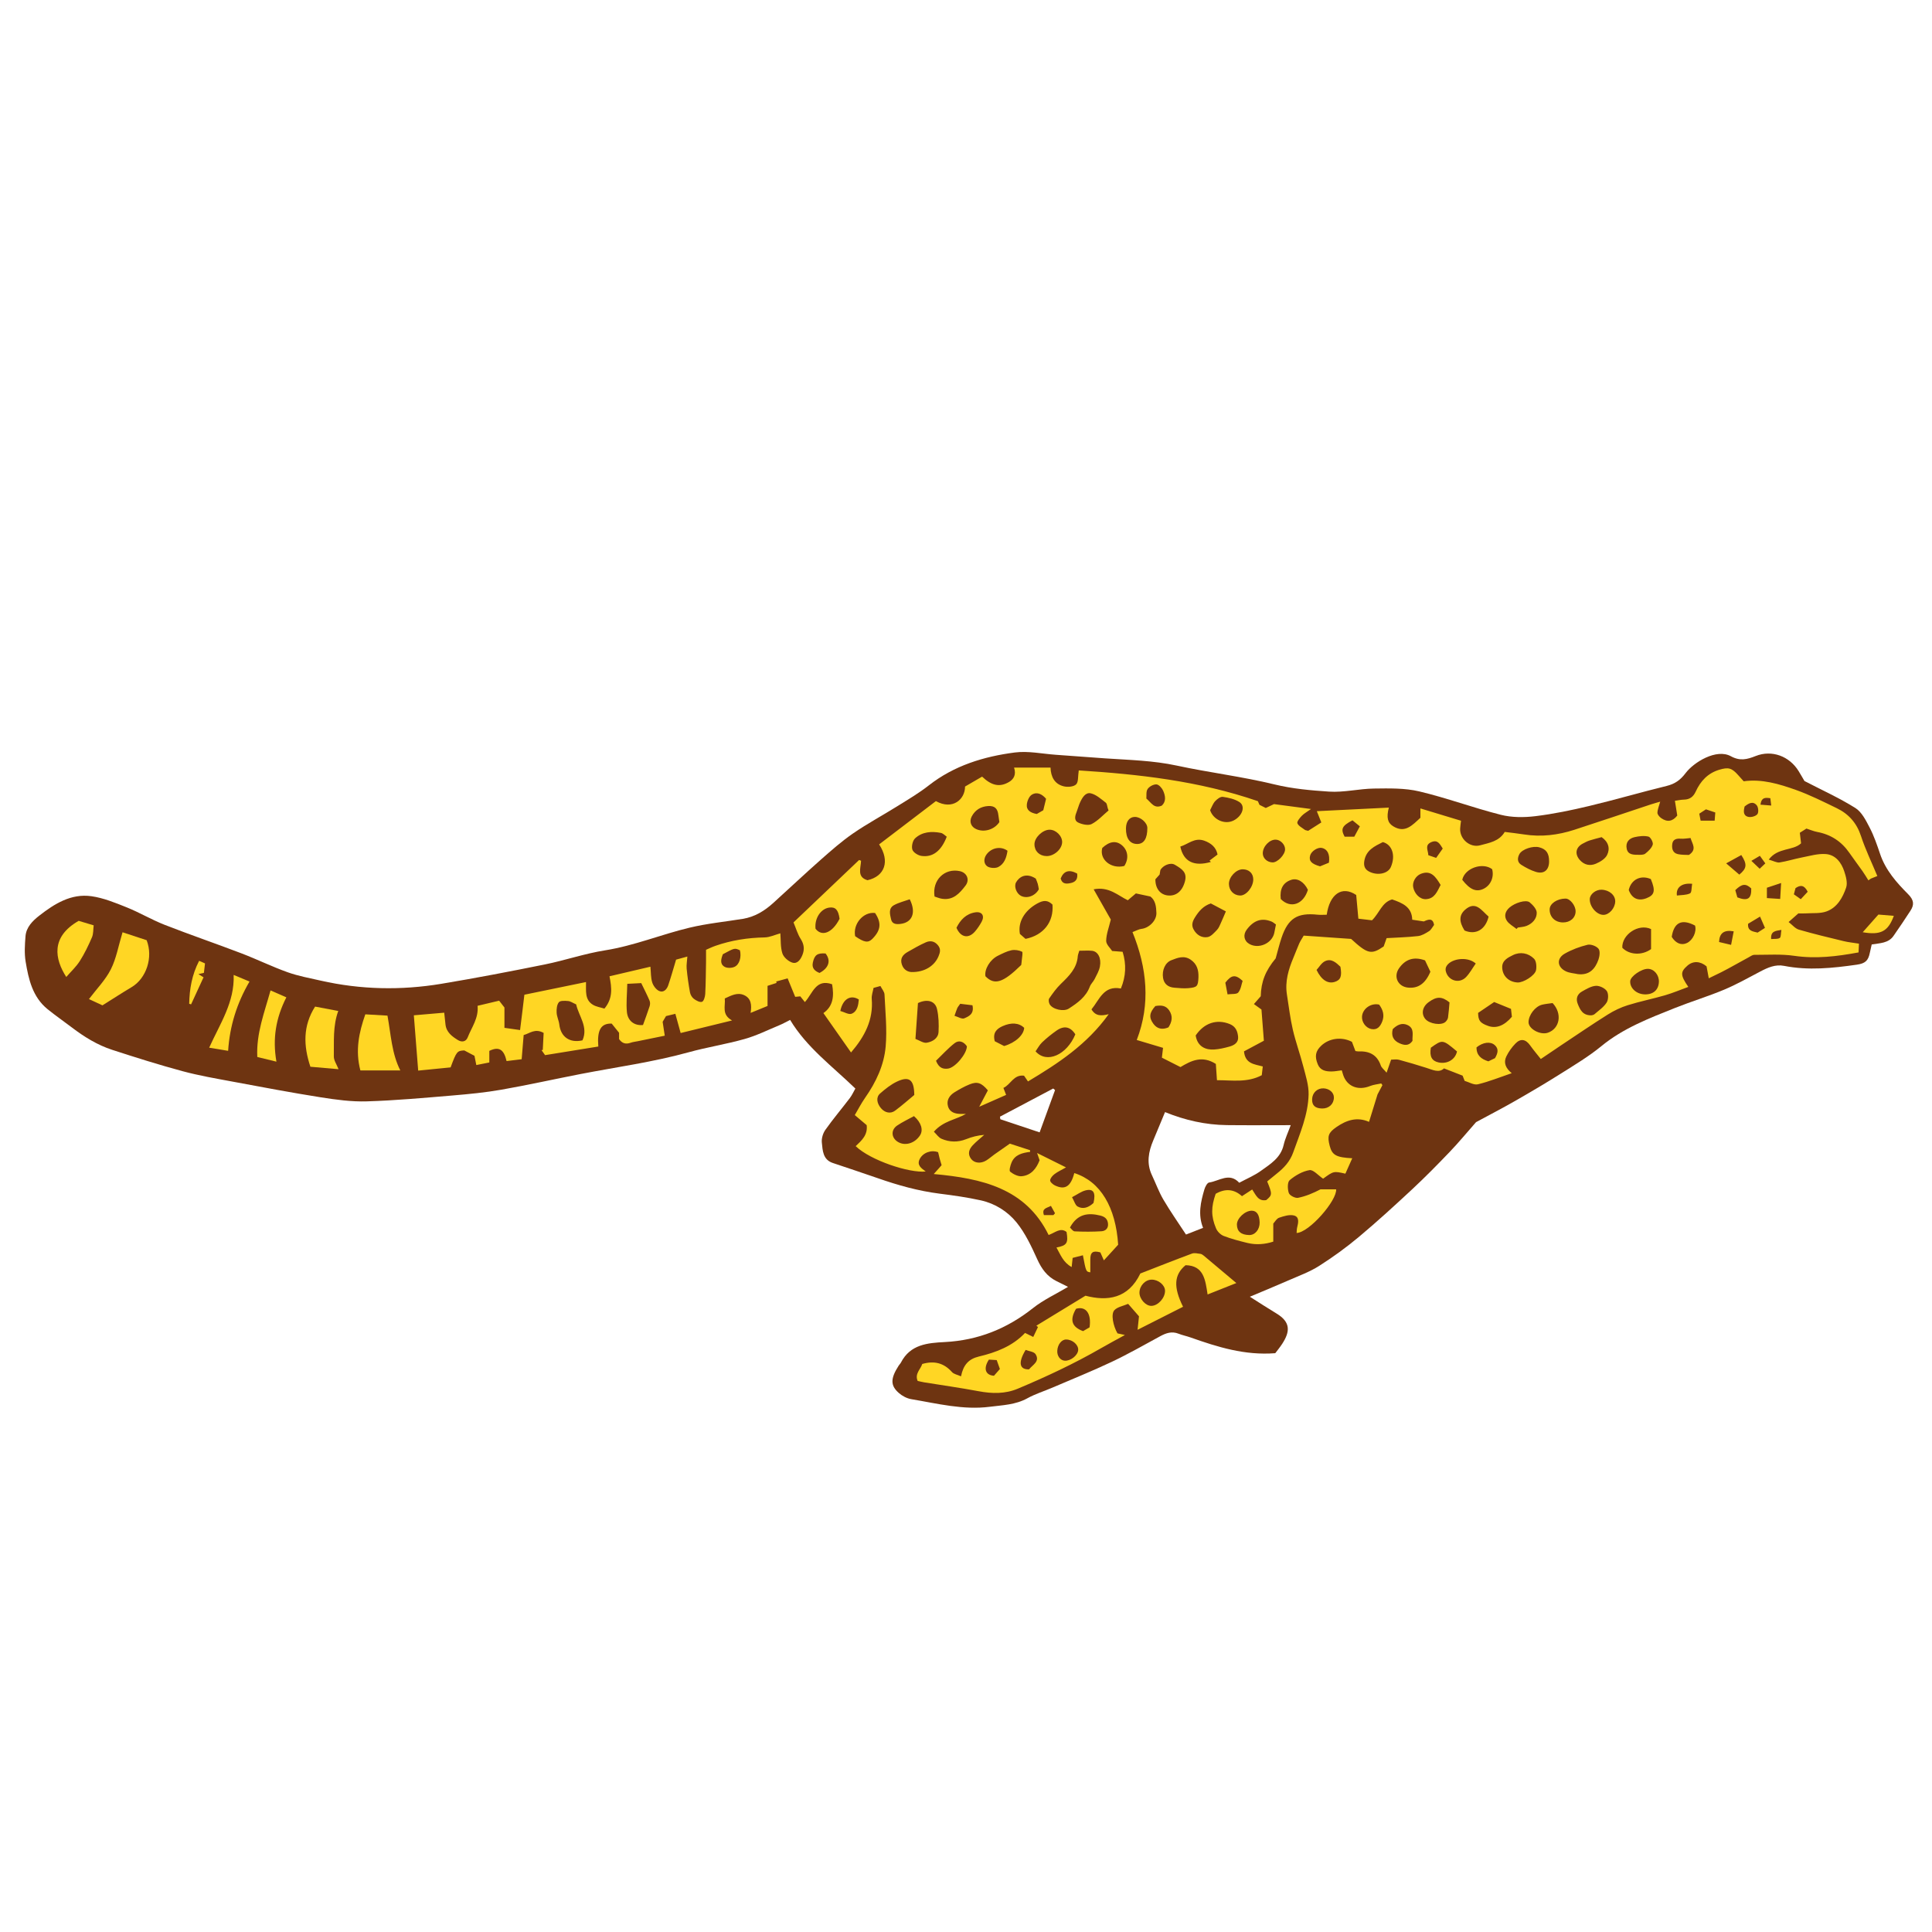 <svg version="1.1" id="svg" xmlns="http://www.w3.org/2000/svg" xmlns:xlink="http://www.w3.org/1999/xlink" x="0px" y="0px"
	 width="200px" height="200px" viewBox="0 0 200 200" enable-background="new 0 0 200 200" xml:space="preserve">
<path class="stroke" fill="#6e3411"  fill-rule="evenodd" clip-rule="evenodd" d="M186.798,80.851c1.801,0.935,3.606,1.751,5.271,2.794
	c0.659,0.414,1.09,1.284,1.475,2.024c0.45,0.865,0.771,1.804,1.083,2.732c0.565,1.68,1.706,2.965,2.909,4.172
	c0.594,0.597,0.641,1.081,0.233,1.705c-0.573,0.879-1.155,1.753-1.758,2.613c-0.53,0.754-1.389,0.737-2.253,0.88
	c-0.059,0.26-0.131,0.551-0.189,0.843c-0.167,0.849-0.489,1.125-1.357,1.25c-2.502,0.359-5.004,0.619-7.521,0.123
	c-0.907-0.179-1.69,0.176-2.469,0.585c-1.236,0.649-2.459,1.341-3.744,1.879c-1.673,0.7-3.416,1.228-5.101,1.9
	c-2.661,1.063-5.336,2.082-7.605,3.945c-1.297,1.065-2.759,1.938-4.184,2.838c-1.553,0.98-3.136,1.913-4.729,2.825
	c-1.362,0.78-2.758,1.501-4.06,2.206c-0.93,1.056-1.789,2.098-2.72,3.072c-1.257,1.314-2.535,2.612-3.865,3.852
	c-1.809,1.686-3.634,3.356-5.528,4.943c-1.307,1.094-2.698,2.103-4.136,3.018c-0.968,0.615-2.075,1.016-3.135,1.481
	c-1.275,0.56-2.566,1.088-4.031,1.706c1.037,0.654,1.887,1.212,2.759,1.736c1.505,0.905,1.393,1.9,0.592,3.137
	c-0.247,0.381-0.541,0.731-0.72,0.972c-3.164,0.248-5.976-0.642-8.77-1.629c-0.412-0.145-0.846-0.232-1.252-0.392
	c-0.682-0.267-1.271-0.071-1.873,0.256c-1.671,0.907-3.327,1.854-5.044,2.666c-2.014,0.953-4.084,1.785-6.132,2.664
	c-0.865,0.371-1.776,0.653-2.595,1.105c-1.224,0.676-2.571,0.709-3.883,0.877c-2.758,0.354-5.438-0.335-8.129-0.787
	c-0.45-0.076-0.925-0.325-1.273-0.626c-0.908-0.787-0.888-1.511-0.033-2.845c0.071-0.11,0.173-0.203,0.232-0.318
	c0.972-1.881,2.738-2.031,4.552-2.125c3.413-0.177,6.419-1.371,9.107-3.503c1.099-0.872,2.411-1.474,3.642-2.208
	c-0.423-0.21-0.813-0.406-1.204-0.6c-0.971-0.483-1.535-1.27-1.983-2.258c-0.604-1.331-1.241-2.703-2.152-3.823
	c-0.915-1.124-2.214-1.949-3.682-2.273c-1.406-0.312-2.84-0.514-4.271-0.694c-2.206-0.279-4.324-0.873-6.414-1.606
	c-1.545-0.543-3.104-1.047-4.656-1.574c-1.023-0.348-1.039-1.29-1.125-2.111c-0.046-0.427,0.116-0.964,0.369-1.321
	c0.796-1.124,1.689-2.178,2.522-3.275c0.24-0.317,0.405-0.692,0.579-0.995c-2.392-2.32-5.021-4.234-6.753-7.105
	c-0.386,0.192-0.741,0.396-1.116,0.551c-1.191,0.493-2.359,1.076-3.592,1.424c-1.911,0.541-3.886,0.846-5.8,1.375
	c-3.678,1.018-7.452,1.528-11.186,2.252c-2.73,0.53-5.445,1.14-8.184,1.62c-1.681,0.296-3.389,0.46-5.092,0.603
	c-2.948,0.247-5.898,0.517-8.854,0.607c-1.582,0.049-3.189-0.171-4.762-0.419c-3.045-0.482-6.077-1.055-9.108-1.621
	c-1.742-0.325-3.496-0.625-5.203-1.085c-2.448-0.66-4.868-1.424-7.28-2.208c-1.531-0.498-2.896-1.34-4.176-2.316
	c-0.833-0.636-1.699-1.23-2.513-1.891c-1.556-1.262-1.97-3.092-2.274-4.926c-0.142-0.854-0.082-1.755-0.013-2.627
	c0.074-0.942,0.739-1.597,1.422-2.13c1.578-1.232,3.299-2.312,5.398-2.015c1.248,0.176,2.466,0.676,3.65,1.151
	c1.336,0.537,2.589,1.285,3.93,1.81c2.627,1.028,5.3,1.939,7.936,2.947c1.613,0.616,3.171,1.381,4.795,1.962
	c1.106,0.396,2.281,0.609,3.433,0.87c4.136,0.937,8.309,1.021,12.479,0.328c3.586-0.596,7.157-1.283,10.72-2.004
	c2.094-0.424,4.136-1.129,6.24-1.462c3.011-0.478,5.813-1.646,8.749-2.347c1.803-0.43,3.666-0.614,5.501-0.911
	c1.233-0.199,2.25-0.824,3.157-1.646c1.637-1.484,3.246-3.001,4.902-4.464c1.082-0.955,2.173-1.919,3.358-2.735
	c1.479-1.017,3.068-1.871,4.593-2.823c1.098-0.685,2.222-1.345,3.237-2.141c2.629-2.059,5.695-2.997,8.913-3.413
	c1.386-0.18,2.838,0.139,4.26,0.238c1.706,0.12,3.411,0.255,5.117,0.372c2.469,0.167,4.938,0.219,7.383,0.746
	c3.357,0.724,6.786,1.137,10.119,1.949c1.881,0.458,3.77,0.619,5.656,0.745c1.536,0.102,3.099-0.298,4.651-0.317
	c1.563-0.019,3.18-0.061,4.681,0.295c2.846,0.673,5.605,1.705,8.443,2.422c1.135,0.287,2.401,0.285,3.574,0.143
	c1.877-0.228,3.742-0.617,5.583-1.057c2.682-0.641,5.33-1.416,8.008-2.073c0.855-0.209,1.42-0.607,1.964-1.329
	c0.854-1.132,3.19-2.566,4.685-1.747c0.95,0.521,1.68,0.332,2.568-0.021c1.678-0.667,3.494,0.014,4.447,1.561
	C186.406,80.169,186.605,80.524,186.798,80.851z M120.605,115.123c-0.439,1.056-0.82,1.987-1.213,2.914
	c-0.504,1.189-0.729,2.382-0.144,3.617c0.4,0.845,0.718,1.735,1.19,2.537c0.716,1.219,1.533,2.379,2.336,3.608
	c0.626-0.246,1.181-0.462,1.768-0.692c-0.552-1.378-0.245-2.683,0.134-3.974c0.08-0.274,0.292-0.69,0.489-0.719
	c1.042-0.15,2.101-1.08,3.121,0.024c0.776-0.418,1.557-0.742,2.226-1.222c0.979-0.703,2.058-1.34,2.368-2.68
	c0.156-0.679,0.466-1.322,0.735-2.06c-2.297,0-4.453,0.02-6.608-0.005C124.798,116.446,122.672,115.967,120.605,115.123z
	 M109.218,112.846c-0.063-0.054-0.126-0.108-0.189-0.163c-1.837,0.971-3.675,1.942-5.512,2.914c0.011,0.088,0.022,0.177,0.035,0.266
	c1.333,0.445,2.665,0.89,4.069,1.359C108.179,115.693,108.699,114.27,109.218,112.846z"/>
<path fill-rule="evenodd" clip-rule="evenodd" fill="#ffd624" class="fill" d="M49.438,104.12c0.779-0.185,1.5-0.355,2.232-0.529
	c0.18,0.23,0.352,0.451,0.55,0.705c0,0.625,0,1.282,0,2.105c0.487,0.069,0.972,0.138,1.617,0.23c0.087-0.699,0.159-1.27,0.229-1.84
	c0.068-0.566,0.136-1.132,0.218-1.818c2.082-0.428,4.191-0.862,6.38-1.312c0.018,0.895-0.158,1.833,0.723,2.357
	c0.35,0.209,0.79,0.267,1.183,0.392c0.878-1.055,0.769-2.125,0.524-3.345c1.382-0.324,2.771-0.649,4.236-0.992
	c0.06,0.609,0.035,1.146,0.187,1.627c0.109,0.344,0.398,0.738,0.712,0.884c0.455,0.211,0.801-0.158,0.945-0.582
	c0.284-0.831,0.518-1.679,0.814-2.66c0.221-0.06,0.648-0.178,1.167-0.32c-0.032,0.485-0.108,0.875-0.072,1.254
	c0.079,0.822,0.194,1.643,0.344,2.456c0.045,0.242,0.204,0.517,0.397,0.663c0.24,0.182,0.617,0.388,0.846,0.313
	c0.185-0.061,0.319-0.518,0.335-0.807c0.059-1.093,0.062-2.188,0.083-3.282c0.006-0.385,0.001-0.77,0.001-1.297
	c0.224-0.095,0.592-0.278,0.978-0.413c1.645-0.573,3.337-0.835,5.081-0.868c0.544-0.009,1.083-0.274,1.633-0.424
	c0.057,0.702,0.003,1.429,0.21,2.074c0.126,0.395,0.599,0.812,1.007,0.952c0.528,0.18,0.863-0.285,1.061-0.768
	c0.241-0.59,0.188-1.114-0.172-1.677c-0.32-0.5-0.486-1.1-0.743-1.711c2.274-2.165,4.532-4.313,6.79-6.461
	c0.067,0.026,0.134,0.051,0.202,0.077c-0.027,0.767-0.454,1.688,0.665,2.016c1.796-0.4,2.349-1.974,1.206-3.708
	c1.978-1.509,3.961-3.02,5.877-4.481c1.743,0.97,3.023-0.193,3.017-1.507c0.583-0.339,1.184-0.689,1.766-1.027
	c0.981,0.938,1.825,1.121,2.786,0.555c0.495-0.291,0.763-0.768,0.522-1.491c1.29,0,2.522,0,3.776,0
	c0.033,0.95,0.411,1.721,1.399,1.947c0.397,0.091,1,0.038,1.252-0.21c0.25-0.247,0.175-0.821,0.272-1.444
	c6.128,0.392,12.402,1.069,18.542,3.183c0.02,0.048,0.089,0.204,0.164,0.378c0.207,0.104,0.42,0.211,0.654,0.329
	c0.279-0.133,0.554-0.263,0.851-0.403c1.211,0.16,2.444,0.324,3.832,0.508c-0.415,0.299-0.727,0.465-0.958,0.707
	c-0.209,0.22-0.521,0.596-0.451,0.771c0.113,0.285,0.495,0.466,0.772,0.679c0.064,0.049,0.166,0.05,0.344,0.1
	c0.403-0.257,0.854-0.544,1.36-0.867c-0.178-0.442-0.319-0.797-0.466-1.165c2.481-0.123,4.957-0.245,7.454-0.37
	c-0.258,1.028-0.131,1.57,0.442,1.927c1.235,0.767,1.992-0.108,2.827-0.875c0-0.251,0-0.55,0-0.967
	c1.424,0.432,2.791,0.846,4.204,1.274c-0.031,0.267-0.07,0.521-0.088,0.777c-0.077,1.1,1.01,2.055,2.069,1.766
	c0.938-0.256,1.959-0.398,2.545-1.385c0.662,0.085,1.335,0.156,2.003,0.261c1.773,0.279,3.503,0.068,5.193-0.479
	c2.643-0.857,5.275-1.75,7.914-2.625c0.322-0.106,0.65-0.192,0.984-0.29c-0.12,0.443-0.276,0.794-0.287,1.149
	c-0.005,0.184,0.208,0.428,0.388,0.555c0.627,0.445,1.192,0.345,1.664-0.266c-0.038-0.237-0.078-0.493-0.118-0.748
	c-0.037-0.232-0.075-0.465-0.126-0.78c0.318-0.043,0.632-0.114,0.948-0.121c0.597-0.015,0.961-0.298,1.208-0.835
	c0.495-1.078,1.241-1.896,2.427-2.254c0.937-0.283,1.297-0.204,1.967,0.554c0.173,0.197,0.35,0.39,0.572,0.637
	c1.866-0.263,3.66,0.273,5.405,0.895c1.448,0.517,2.835,1.215,4.224,1.887c1.231,0.595,2.068,1.529,2.511,2.881
	c0.456,1.389,1.101,2.716,1.694,4.145c-0.212,0.085-0.441,0.175-0.669,0.267c-0.086,0.061-0.171,0.122-0.256,0.182
	c-0.2-0.316-0.388-0.639-0.603-0.944c-0.45-0.641-0.925-1.266-1.371-1.91c-0.816-1.176-1.917-1.896-3.329-2.158
	c-0.362-0.068-0.709-0.221-1.111-0.35c-0.195,0.125-0.412,0.262-0.685,0.436c0.04,0.34,0.078,0.671,0.128,1.091
	c-0.825,0.792-2.404,0.41-3.345,1.687c0.521,0.147,0.839,0.339,1.119,0.295c0.774-0.121,1.53-0.366,2.302-0.515
	c0.83-0.16,1.682-0.42,2.5-0.353c0.994,0.081,1.598,0.878,1.897,1.792c0.175,0.532,0.358,1.193,0.193,1.68
	c-0.353,1.038-0.927,2.062-2.025,2.463c-0.652,0.239-1.423,0.155-2.141,0.205c-0.26,0.018-0.522,0.003-0.782,0.003
	c-0.298,0.264-0.574,0.508-1.008,0.892c0.388,0.297,0.686,0.678,1.063,0.788c1.532,0.444,3.085,0.815,4.637,1.19
	c0.487,0.118,0.992,0.166,1.583,0.261c-0.014,0.305-0.027,0.59-0.041,0.906c-2.256,0.42-4.42,0.679-6.657,0.353
	c-1.355-0.198-2.756-0.098-4.137-0.101c-0.196-0.001-0.398,0.157-0.588,0.259c-0.702,0.382-1.399,0.772-2.101,1.156
	c-0.247,0.136-0.497,0.268-0.751,0.394c-0.403,0.201-0.812,0.394-1.272,0.618c-0.092-0.496-0.163-0.878-0.229-1.235
	c-0.661-0.559-1.405-0.579-1.979-0.075c-0.743,0.651-0.743,0.988,0.091,2.202c-0.826,0.3-1.603,0.631-2.407,0.865
	c-1.279,0.371-2.591,0.632-3.862,1.029c-0.715,0.223-1.417,0.557-2.053,0.957c-1.628,1.023-3.217,2.109-4.819,3.174
	c-0.692,0.46-1.377,0.93-2.13,1.438c-0.388-0.492-0.767-0.936-1.104-1.41c-0.455-0.64-0.984-0.749-1.524-0.188
	c-0.374,0.388-0.706,0.848-0.941,1.333c-0.311,0.643-0.071,1.224,0.56,1.732c-1.23,0.418-2.344,0.874-3.501,1.151
	c-0.417,0.1-0.937-0.23-1.375-0.354c-0.097-0.249-0.167-0.429-0.211-0.541c-0.64-0.25-1.22-0.477-1.926-0.752
	c-0.511,0.5-1.165,0.154-1.832-0.057c-0.94-0.297-1.884-0.582-2.836-0.836c-0.255-0.069-0.544-0.011-0.806-0.011
	c-0.158,0.454-0.285,0.822-0.468,1.349c-0.261-0.316-0.519-0.505-0.605-0.755c-0.388-1.113-1.2-1.496-2.302-1.446
	c-0.085,0.004-0.172-0.02-0.321-0.039c-0.115-0.306-0.237-0.627-0.36-0.954c-1.055-0.552-2.365-0.383-3.194,0.415
	c-0.578,0.556-0.681,1.093-0.339,1.92c0.261,0.632,0.827,0.735,1.415,0.733c0.344,0,0.689-0.074,1.066-0.118
	c0.08,0.243,0.136,0.498,0.243,0.729c0.477,1.02,1.551,1.354,2.688,0.896c0.362-0.146,0.769-0.18,1.155-0.266
	c0.041,0.059,0.082,0.118,0.122,0.177c-0.164,0.309-0.327,0.617-0.506,0.955c-0.288,0.929-0.588,1.902-0.88,2.843
	c-1.25-0.549-2.34-0.172-3.362,0.53c-0.864,0.594-0.972,0.948-0.71,1.954c0.25,0.96,0.674,1.199,2.334,1.285
	c-0.246,0.55-0.48,1.079-0.711,1.595c-1.21-0.275-1.222-0.272-2.306,0.52c-0.504-0.338-1.014-0.952-1.41-0.886
	c-0.73,0.121-1.471,0.551-2.05,1.038c-0.247,0.208-0.229,0.929-0.089,1.332c0.09,0.258,0.663,0.554,0.953,0.496
	c0.813-0.161,1.593-0.497,2.329-0.879c0.539,0,1.078,0,1.617,0c0.09,1.152-2.776,4.47-4.093,4.519
	c0.018-0.198,0.011-0.396,0.058-0.581c0.126-0.491,0.247-1.087-0.339-1.232c-0.467-0.116-1.044,0.068-1.533,0.234
	c-0.256,0.087-0.428,0.421-0.601,0.605c0,0.644,0,1.228,0,1.869c-0.865,0.279-1.77,0.358-2.679,0.136
	c-0.83-0.203-1.663-0.418-2.458-0.726c-0.32-0.124-0.652-0.459-0.787-0.78c-0.535-1.266-0.512-2.228-0.039-3.581
	c0.953-0.548,1.869-0.523,2.722,0.245c0.367-0.24,0.691-0.452,1.058-0.692c0.371,0.539,0.604,1.249,1.451,1.1
	c0.633-0.519,0.64-0.621,0.102-1.934c0.327-0.267,0.662-0.546,1.003-0.818c0.743-0.591,1.353-1.24,1.69-2.187
	c0.699-1.962,1.546-3.894,1.594-6.001c0.021-0.953-0.299-1.924-0.542-2.869c-0.331-1.289-0.792-2.547-1.093-3.842
	c-0.275-1.189-0.416-2.411-0.608-3.62c-0.215-1.354,0.157-2.608,0.676-3.835c0.205-0.484,0.383-0.979,0.595-1.458
	c0.113-0.254,0.274-0.486,0.464-0.817c1.675,0.117,3.333,0.231,4.907,0.341c1.71,1.572,2.097,1.656,3.374,0.779
	c0.081-0.228,0.166-0.472,0.302-0.859c1.063-0.063,2.164-0.089,3.254-0.213c0.397-0.046,0.792-0.288,1.143-0.511
	c0.209-0.132,0.331-0.402,0.516-0.643c-0.129-0.772-0.623-0.56-1.062-0.362c-0.416-0.062-0.783-0.116-1.199-0.178
	c-0.03-1.321-1.011-1.732-2.082-2.101c-1.065,0.306-1.306,1.407-2.082,2.162c-0.44-0.053-0.973-0.116-1.412-0.168
	c-0.083-0.903-0.157-1.729-0.223-2.452c-1.478-1-2.757-0.077-3.051,2.044c-0.316,0-0.64,0.029-0.958-0.005
	c-2.086-0.221-3.04,0.373-3.717,2.378c-0.23,0.682-0.397,1.386-0.611,2.144c-1.06,1.28-1.509,2.413-1.546,3.921
	c-0.224,0.256-0.434,0.497-0.707,0.809c0.272,0.197,0.485,0.352,0.782,0.565c0.08,1.029,0.165,2.139,0.249,3.231
	c-0.736,0.394-1.417,0.758-2.058,1.101c0.125,1.3,1.085,1.329,1.944,1.562c-0.036,0.315-0.069,0.608-0.103,0.906
	c-1.506,0.798-3.064,0.513-4.639,0.516c-0.044-0.637-0.084-1.225-0.115-1.683c-1.415-0.897-2.529-0.356-3.662,0.325
	c-0.631-0.319-1.271-0.644-1.924-0.974c0.037-0.312,0.071-0.607,0.119-1.016c-0.884-0.265-1.741-0.521-2.721-0.814
	c1.434-3.719,1.073-7.432-0.441-11.169c0.386-0.143,0.649-0.299,0.927-0.332c0.794-0.092,1.579-0.866,1.548-1.662
	c-0.025-0.628-0.083-1.278-0.622-1.689c-0.491-0.105-0.939-0.201-1.502-0.321c-0.232,0.196-0.523,0.442-0.837,0.708
	c-1.024-0.49-1.95-1.445-3.536-1.133c0.671,1.185,1.256,2.214,1.776,3.132c-0.192,0.808-0.468,1.501-0.479,2.199
	c-0.006,0.38,0.438,0.768,0.618,1.054c0.488,0.038,0.786,0.061,1.084,0.083c0.401,1.304,0.343,2.536-0.179,3.8
	c-1.792-0.341-2.218,1.162-3.044,2.159c0.416,0.703,0.984,0.697,1.783,0.5c-2.248,3.142-5.243,5.099-8.355,6.962
	c-0.125-0.18-0.258-0.373-0.411-0.595c-1.077-0.141-1.376,0.92-2.135,1.266c0.104,0.266,0.172,0.444,0.281,0.723
	c-0.891,0.393-1.771,0.781-2.785,1.228c0.357-0.679,0.639-1.214,0.895-1.7c-0.666-0.787-1.097-0.938-1.885-0.622
	c-0.544,0.218-1.064,0.512-1.565,0.821c-0.522,0.323-0.853,0.825-0.68,1.443c0.18,0.643,0.754,0.798,1.366,0.799
	c0.171,0.001,0.343,0,0.492,0c-1.037,0.597-2.346,0.722-3.316,1.841c0.286,0.275,0.493,0.603,0.787,0.73
	c0.831,0.359,1.69,0.383,2.557,0.04c0.589-0.232,1.205-0.397,1.868-0.442c-0.398,0.357-0.825,0.687-1.189,1.076
	c-0.39,0.415-0.56,0.908-0.159,1.424c0.336,0.43,0.985,0.497,1.553,0.152c0.299-0.182,0.561-0.423,0.847-0.626
	c0.542-0.385,1.089-0.762,1.601-1.12c0.78,0.254,1.435,0.467,2.09,0.681c0.003,0.057,0.007,0.114,0.011,0.17
	c-0.814,0.104-1.591,0.289-1.929,1.116c-0.122,0.297-0.268,0.831-0.14,0.935c0.325,0.265,0.814,0.511,1.208,0.472
	c0.965-0.097,1.505-0.79,1.839-1.654c-0.071-0.203-0.132-0.378-0.26-0.749c1.058,0.525,1.961,0.975,2.994,1.489
	c-0.497,0.284-0.873,0.452-1.191,0.696c-0.206,0.158-0.438,0.419-0.451,0.645c-0.009,0.169,0.28,0.425,0.493,0.526
	c1.051,0.502,1.645,0.111,2.006-1.279c2.723,0.864,4.291,3.544,4.541,7.417c-0.534,0.585-0.989,1.083-1.479,1.62
	c-0.105-0.24-0.237-0.54-0.363-0.825c-0.775-0.218-1.045-0.017-1.04,0.746c0.004,0.437,0,0.875,0,1.317
	c-0.447-0.07-0.447-0.07-0.767-1.766c-0.375,0.096-0.739,0.189-1.062,0.272c-0.042,0.392-0.067,0.624-0.102,0.947
	c-0.875-0.472-1.154-1.281-1.574-2.021c1.081-0.21,1.239-0.458,1.045-1.611c-0.643-0.491-1.155,0.066-1.856,0.315
	c-2.374-4.846-6.921-5.86-11.892-6.312c0.257-0.285,0.368-0.407,0.477-0.53c0.101-0.113,0.199-0.228,0.337-0.387
	c-0.064-0.213-0.137-0.436-0.197-0.662c-0.062-0.23-0.113-0.464-0.164-0.68c-0.708-0.27-1.578,0.042-1.912,0.719
	c-0.312,0.627,0.179,0.947,0.629,1.279c-1.703,0.176-5.713-1.147-7.252-2.625c0.616-0.581,1.27-1.158,1.138-2.176
	c-0.37-0.312-0.751-0.635-1.231-1.04c0.347-0.585,0.668-1.216,1.07-1.791c1.127-1.609,1.96-3.376,2.128-5.312
	c0.154-1.777-0.036-3.587-0.12-5.381c-0.013-0.289-0.266-0.566-0.422-0.878c-0.271,0.074-0.452,0.124-0.714,0.196
	c-0.067,0.383-0.218,0.768-0.187,1.137c0.182,2.166-0.726,3.896-2.143,5.547c-0.947-1.35-1.87-2.665-2.859-4.076
	c1.026-0.722,1.112-1.784,0.898-2.986c-1.696-0.604-2.01,0.971-2.818,1.845c-0.155-0.194-0.298-0.373-0.472-0.592
	c-0.163,0.016-0.35,0.034-0.529,0.051c-0.236-0.576-0.471-1.149-0.784-1.912c-0.362,0.099-0.772,0.211-1.183,0.324
	c0.013,0.049,0.027,0.097,0.04,0.146c-0.301,0.098-0.602,0.195-0.936,0.303c0,0.704,0,1.335,0,2.083
	c-0.477,0.195-1.074,0.44-1.754,0.718c0.13-0.807,0.069-1.52-0.697-1.851c-0.685-0.295-1.311,0.052-1.976,0.357
	c0.085,0.792-0.36,1.664,0.755,2.275c-1.896,0.464-3.628,0.887-5.323,1.302c-0.209-0.762-0.372-1.352-0.548-1.989
	c-0.421,0.103-0.691,0.167-0.967,0.235c-0.118,0.201-0.229,0.388-0.349,0.593c0.068,0.443,0.136,0.894,0.219,1.437
	c-0.916,0.188-1.847,0.377-2.778,0.568c-0.256,0.053-0.523,0.078-0.769,0.166c-0.479,0.17-0.86,0.073-1.182-0.381
	c0-0.177,0-0.395,0-0.655c-0.259-0.322-0.529-0.657-0.764-0.951c-1.117-0.035-1.523,0.667-1.386,2.375
	c-1.829,0.296-3.668,0.593-5.511,0.891c-0.146-0.208-0.257-0.366-0.368-0.522c0.044-0.004,0.088-0.009,0.131-0.014
	c0.031-0.606,0.062-1.212,0.089-1.766c-0.9-0.501-1.437,0.056-2.068,0.222c-0.071,0.853-0.135,1.643-0.207,2.503
	c-0.465,0.057-1.019,0.125-1.562,0.191c-0.278-1.228-0.806-1.532-1.786-1.055c0,0.362,0,0.749,0,1.199
	c-0.47,0.093-0.908,0.18-1.346,0.268c-0.076-0.378-0.141-0.702-0.192-0.958c-0.401-0.211-0.705-0.372-1.053-0.555
	c-0.741,0.031-0.806,0.104-1.417,1.755c-1.096,0.109-2.238,0.222-3.356,0.333c-0.15-1.916-0.295-3.753-0.45-5.725
	c0.984-0.084,2.055-0.177,3.144-0.271c0.051,0.475,0.092,0.84,0.13,1.206c0.086,0.82,0.677,1.252,1.298,1.634
	c0.39,0.24,0.824,0.17,0.999-0.274C48.819,106.35,49.562,105.406,49.438,104.12z M111.729,98.419
	c-0.069,0.242-0.145,0.4-0.157,0.563c-0.092,1.262-0.914,2.058-1.754,2.87c-0.46,0.444-0.841,0.978-1.205,1.507
	c-0.091,0.133-0.045,0.442,0.05,0.606c0.31,0.535,1.452,0.787,1.983,0.442c0.901-0.584,1.772-1.201,2.175-2.278
	c0.104-0.279,0.354-0.499,0.49-0.77c0.21-0.423,0.466-0.85,0.551-1.303c0.166-0.879-0.206-1.565-0.812-1.629
	C112.643,98.384,112.227,98.419,111.729,98.419z M124.065,101.165c0.022-0.734-0.146-1.368-0.808-1.82
	c-0.697-0.476-1.366-0.188-2.001,0.057c-0.645,0.248-0.981,1.044-0.859,1.821c0.103,0.654,0.541,0.977,1.179,1.025
	c0.476,0.036,0.96,0.09,1.432,0.047C123.947,102.21,124.019,102.104,124.065,101.165z M123.776,107.192
	c0.189,1.191,1.074,1.504,1.899,1.454c0.54-0.033,1.081-0.159,1.604-0.306c0.481-0.134,0.936-0.41,0.89-0.987
	c-0.045-0.568-0.236-1.089-0.864-1.343C125.966,105.47,124.655,105.887,123.776,107.192z M163.343,100.842
	c1.19,0.138,1.788-0.542,2.13-1.506c0.123-0.348,0.189-0.899,0.002-1.127c-0.228-0.274-0.795-0.487-1.138-0.405
	c-0.813,0.198-1.627,0.502-2.354,0.917c-0.869,0.496-0.794,1.392,0.113,1.828C162.472,100.731,162.925,100.75,163.343,100.842z
	 M106.162,97.192c1.87-0.375,2.937-1.76,2.79-3.55c-0.479-0.46-0.897-0.488-1.586-0.106c-1.324,0.736-2.012,1.936-1.785,3.146
	C105.763,96.841,105.957,97.012,106.162,97.192z M95.026,103.838c-0.082,1.175-0.166,2.369-0.259,3.71
	c0.411,0.15,0.823,0.454,1.172,0.394c0.573-0.099,1.183-0.435,1.219-1.115c0.041-0.791,0.018-1.612-0.16-2.378
	C96.806,103.618,95.989,103.377,95.026,103.838z M59.644,103.974c-0.356-0.156-0.587-0.327-0.832-0.348
	c-0.326-0.028-0.806-0.059-0.959,0.126c-0.211,0.254-0.249,0.714-0.231,1.08c0.021,0.413,0.229,0.813,0.278,1.228
	c0.148,1.273,1.07,1.941,2.397,1.636C60.922,106.302,59.911,105.192,59.644,103.974z M94.363,100.627
	c1.355,0.022,2.376-0.638,2.792-1.632c0.168-0.403,0.264-0.76-0.069-1.156c-0.363-0.433-0.804-0.482-1.241-0.291
	c-0.653,0.285-1.271,0.651-1.893,1.002c-0.505,0.285-0.798,0.687-0.589,1.304C93.564,100.452,94.039,100.613,94.363,100.627z
	 M94.646,113.351c-0.013-1.599-0.537-1.975-1.785-1.389c-0.638,0.299-1.214,0.766-1.751,1.233c-0.438,0.381-0.355,1.004,0.092,1.529
	c0.399,0.468,0.979,0.606,1.458,0.251C93.372,114.447,94.035,113.855,94.646,113.351z M102.011,101.061
	c0.936,0.96,1.829,0.68,3.706-1.168c0.02-0.159,0.048-0.328,0.059-0.5c0.021-0.304,0.133-0.82,0.024-0.874
	c-0.32-0.155-0.75-0.223-1.099-0.148c-0.483,0.103-0.943,0.344-1.394,0.565C102.483,99.34,101.894,100.331,102.011,101.061z
	 M157.107,101.706c0.587,0.025,1.799-0.715,1.905-1.284c0.07-0.376,0.026-0.938-0.209-1.174c-0.596-0.597-1.435-0.748-2.189-0.372
	c-0.484,0.24-1.121,0.538-1.107,1.257C155.525,101.035,156.198,101.667,157.107,101.706z M66.381,101.771
	c-0.395,0.021-0.841,0.043-1.446,0.074c-0.022,1.066-0.125,2.002-0.038,2.92c0.086,0.916,0.77,1.437,1.666,1.343
	c0.216-0.603,0.467-1.263,0.684-1.935c0.057-0.176,0.069-0.412-0.001-0.578C67.014,103.041,66.733,102.505,66.381,101.771z
	 M148.073,100.591c-0.191-0.403-0.385-0.813-0.555-1.173c-1.153-0.416-2.036-0.128-2.698,0.828
	c-0.589,0.851-0.118,1.872,0.917,1.988C146.787,102.352,147.554,101.834,148.073,100.591z M125.345,93.524
	c-0.765,0.247-1.239,0.79-1.652,1.458c-0.258,0.417-0.37,0.79-0.14,1.22c0.31,0.579,0.844,0.911,1.456,0.806
	c0.36-0.061,0.688-0.452,0.975-0.747c0.188-0.193,0.29-0.477,0.407-0.73c0.183-0.396,0.346-0.8,0.511-1.185
	C126.32,94.04,125.876,93.805,125.345,93.524z M114.759,83.896c-0.025-0.068-0.051-0.135-0.077-0.203
	c-0.068-0.207-0.074-0.496-0.217-0.605c-0.483-0.369-0.979-0.827-1.538-0.961c-0.561-0.134-0.893,0.451-1.12,0.939
	c-0.138,0.296-0.214,0.62-0.336,0.925c-0.169,0.427-0.337,0.933,0.155,1.165c0.408,0.192,1.033,0.329,1.384,0.147
	C113.662,84.965,114.184,84.378,114.759,83.896z M119.605,91.022c-0.011,0.934,0.483,1.577,1.256,1.671
	c0.88,0.108,1.533-0.432,1.803-1.451c0.239-0.905-0.251-1.259-1.056-1.729c-0.444-0.26-1.231,0.069-1.488,0.561
	c-0.024,0.142-0.053,0.313-0.078,0.462C119.879,90.718,119.733,90.88,119.605,91.022z M111.318,107.073
	c-0.514-0.802-1.171-0.935-1.963-0.375c-0.517,0.366-1.015,0.765-1.472,1.201c-0.283,0.271-0.472,0.639-0.682,0.934
	C108.355,110.152,110.447,109.196,111.318,107.073z M96.744,92.809c0.227,0.07,0.499,0.191,0.783,0.233
	c1.157,0.173,1.819-0.572,2.427-1.371c0.457-0.6,0.148-1.33-0.599-1.492C97.793,89.843,96.475,91.101,96.744,92.809z
	 M164.739,105.107c0.044-0.015,0.218-0.027,0.324-0.118c0.441-0.383,0.955-0.729,1.257-1.207c0.189-0.299,0.205-0.913,0.015-1.191
	c-0.213-0.309-0.759-0.564-1.14-0.538c-0.488,0.034-0.977,0.334-1.427,0.587c-0.504,0.282-0.657,0.753-0.435,1.296
	C163.575,104.529,163.837,105.122,164.739,105.107z M143.151,87.173c-0.857,0.43-1.732,0.828-1.917,1.945
	c-0.082,0.496,0.034,0.862,0.485,1.101c0.84,0.446,1.951,0.246,2.259-0.46C144.499,88.562,144.114,87.425,143.151,87.173z
	 M160.724,103.836c-0.366,0.056-0.737,0.083-1.094,0.172c-0.72,0.181-1.392,1.074-1.396,1.809c-0.004,0.696,1.215,1.36,2.002,1.09
	C161.471,106.482,161.755,104.935,160.724,103.836z M122.186,87.638c0.337,1.586,1.44,2.086,3.166,1.589
	c-0.047-0.047-0.094-0.094-0.141-0.141c0.259-0.196,0.517-0.391,0.829-0.625c-0.143-0.734-0.646-1.172-1.375-1.434
	C123.67,86.671,123.012,87.384,122.186,87.638z M165.801,86.662c-0.446,0.121-0.85,0.213-1.242,0.342
	c-0.249,0.081-0.484,0.206-0.716,0.329c-0.725,0.38-0.846,1.071-0.309,1.686c0.465,0.532,1.071,0.646,1.667,0.394
	c0.443-0.188,0.962-0.5,1.162-0.899C166.698,87.845,166.514,87.155,165.801,86.662z M167.94,98.109
	c0.691,0.732,2.021,0.842,2.978,0.14c0-0.643,0-1.381,0-2.071C169.613,95.564,167.879,96.758,167.94,98.109z M156.994,96.167
	c0.042-0.048,0.085-0.097,0.127-0.146c0.301-0.054,0.62-0.062,0.9-0.171c0.616-0.24,1.071-0.739,1.061-1.37
	c-0.007-0.366-0.396-0.796-0.724-1.065c-0.389-0.321-1.548,0.049-2.102,0.539c-0.446,0.393-0.571,0.892-0.274,1.351
	C156.211,95.662,156.648,95.885,156.994,96.167z M98.006,86.618c-0.153-0.104-0.367-0.351-0.618-0.399
	c-0.953-0.183-1.915-0.12-2.653,0.56c-0.257,0.237-0.393,0.828-0.289,1.167c0.09,0.293,0.575,0.6,0.924,0.655
	C96.534,88.781,97.432,88.113,98.006,86.618z M125.271,83.871c0.322,0.987,1.521,1.534,2.44,1.062
	c0.911-0.467,1.252-1.485,0.584-1.91c-0.491-0.312-1.123-0.451-1.712-0.533c-0.245-0.034-0.592,0.233-0.796,0.454
	C125.563,83.185,125.453,83.53,125.271,83.871z M132.085,95.704c-0.146-0.099-0.288-0.237-0.458-0.306
	c-1.008-0.41-1.832-0.137-2.561,0.829c-0.41,0.54-0.294,1.177,0.271,1.495c0.966,0.546,2.333-0.056,2.574-1.136
	C131.968,96.333,132.013,96.075,132.085,95.704z M160.362,89.188c0.004-0.855-0.285-1.277-1.013-1.474
	c-0.659-0.18-1.781,0.19-2.06,0.701c-0.222,0.408-0.23,0.845,0.19,1.108c0.476,0.298,0.986,0.574,1.52,0.736
	C159.835,90.512,160.357,90.064,160.362,89.188z M156.417,104.438c-0.582-0.238-1.189-0.485-1.741-0.71
	c-0.638,0.432-1.173,0.795-1.663,1.127c0.013,0.802,0.208,1.042,1.013,1.339c0.845,0.312,1.685,0.002,2.485-0.939
	C156.49,105.07,156.465,104.855,156.417,104.438z M110.763,127.074c0.116,0.1,0.295,0.388,0.487,0.396
	c0.923,0.044,1.852,0.049,2.772-0.01c0.41-0.026,0.733-0.292,0.678-0.799c-0.052-0.481-0.332-0.71-0.791-0.825
	C112.636,125.521,111.531,125.652,110.763,127.074z M94.614,115.54c-0.579,0.32-1.192,0.603-1.743,0.977
	c-0.717,0.488-0.59,1.384,0.21,1.763c0.732,0.348,1.649,0.031,2.157-0.745C95.593,116.992,95.384,116.214,94.614,115.54z
	 M151.373,91.077c0.806,1.035,1.46,1.301,2.219,0.925c0.727-0.36,1.093-1.211,0.873-2.026
	C153.471,89.231,151.631,89.871,151.373,91.077z M171.728,101.657c0.034-0.719-0.494-1.354-1.134-1.364
	c-0.669-0.011-1.805,0.774-1.835,1.268c-0.044,0.716,0.625,1.34,1.474,1.375C171.125,102.974,171.688,102.493,171.728,101.657z
	 M150.053,103.767c-0.796-0.637-1.333-0.631-2.167-0.02c-0.644,0.471-0.786,1.206-0.334,1.742c0.433,0.514,1.667,0.695,2.092,0.289
	c0.119-0.113,0.232-0.283,0.255-0.439C149.972,104.824,150.004,104.305,150.053,103.767z M108.333,88.622
	c0.775,0.014,1.592-0.704,1.619-1.424c0.024-0.647-0.629-1.306-1.295-1.307c-0.72-0.001-1.568,0.808-1.57,1.499
	C107.084,88.104,107.594,88.608,108.333,88.622z M103.454,85.102c-0.033-0.234-0.074-0.467-0.1-0.702
	c-0.075-0.702-0.38-1.001-1.069-0.958c-0.75,0.048-1.337,0.401-1.693,1.079c-0.277,0.53-0.08,1.065,0.463,1.308
	C101.883,86.202,102.938,85.882,103.454,85.102z M154.1,94.886c-0.729-0.624-1.33-1.67-2.418-0.725
	c-0.661,0.574-0.643,1.26-0.072,2.167C152.772,96.82,153.78,96.236,154.1,94.886z M149.132,91.61
	c-0.508-0.843-0.995-1.573-2.054-1.148c-0.54,0.217-0.886,0.863-0.785,1.375c0.133,0.682,0.685,1.275,1.319,1.245
	C148.528,93.039,148.791,92.253,149.132,91.61z M88.524,96.915c0.945,0.657,1.353,0.713,1.787,0.271
	c0.88-0.894,0.957-1.646,0.276-2.674C89.384,94.36,88.275,95.636,88.524,96.915z M132.582,93.065
	c1.008,1.026,2.344,0.574,2.812-0.95c-0.397-0.83-1.084-1.243-1.718-1.036C132.825,91.357,132.464,92.013,132.582,93.065z
	 M116.389,89.644c0.491-0.762,0.38-1.615-0.251-2.146c-0.601-0.505-1.285-0.411-2.032,0.282
	C113.781,88.973,115.023,89.991,116.389,89.644z M96.895,109.809c0.306,0.78,0.756,0.87,1.232,0.814
	c0.75-0.086,1.954-1.528,1.966-2.313c-0.33-0.482-0.819-0.678-1.282-0.314C98.123,108.538,97.529,109.198,96.895,109.809z
	 M160.419,94.132c-0.012,0.788,0.551,1.346,1.367,1.358c0.755,0.013,1.317-0.477,1.32-1.148c0.003-0.599-0.572-1.324-1.047-1.321
	C161.184,93.029,160.428,93.541,160.419,94.132z M129.737,91.03c-0.004-0.623-0.442-1.039-1.093-1.04
	c-0.69-0.001-1.445,0.81-1.426,1.531c0.018,0.672,0.497,1.164,1.153,1.184C129.007,92.725,129.741,91.825,129.737,91.03z
	 M167.207,93.326c0.021-0.654-0.616-1.203-1.421-1.223c-0.595-0.016-1.199,0.466-1.214,0.967c-0.024,0.774,0.704,1.626,1.4,1.637
	C166.57,94.716,167.184,94.029,167.207,93.326z M152.769,99.742c-0.904-0.806-2.693-0.485-3.068,0.352
	c-0.058,0.128-0.066,0.304-0.033,0.442c0.236,0.986,1.394,1.344,2.097,0.612C152.157,100.737,152.437,100.216,152.769,99.742z
	 M103.945,108.285c1.174-0.34,2.038-1.144,2.078-1.884c-0.535-0.523-1.331-0.583-2.241-0.173c-0.634,0.286-1.032,0.706-0.805,1.56
	C103.261,107.934,103.603,108.109,103.945,108.285z M116.559,85.763c-0.008,1.02,0.403,1.597,1.146,1.606
	c0.706,0.01,1.068-0.553,1.068-1.655c0-0.539-0.7-1.156-1.3-1.147C116.917,84.574,116.563,85.037,116.559,85.763z M86.912,95.114
	c-0.125-0.927-0.426-1.251-1.071-1.161c-0.888,0.124-1.533,1.122-1.418,2.188C85.05,96.97,86.136,96.633,86.912,95.114z
	 M94.176,93.093c-0.552,0.198-1.122,0.333-1.62,0.602c-0.618,0.334-0.423,0.97-0.311,1.48c0.113,0.512,0.576,0.523,1.019,0.462
	C94.433,95.477,94.867,94.473,94.176,93.093z M128.044,126.768c0.006,0.702,0.434,1.067,1.27,1.083
	c0.613,0.012,1.101-0.58,1.083-1.313c-0.02-0.792-0.302-1.207-0.823-1.206C128.879,125.332,128.038,126.122,128.044,126.768z
	 M170.891,90.999c-1.043-0.447-2.031,0.044-2.285,1.135c0.33,0.88,0.984,1.18,1.844,0.845
	C171.292,92.649,171.391,92.206,170.891,90.999z M169.749,88.491c0.07-0.013,0.389,0.021,0.568-0.122
	c0.316-0.251,0.664-0.575,0.774-0.936c0.069-0.226-0.226-0.777-0.442-0.829c-0.452-0.11-0.975-0.048-1.443,0.058
	c-0.605,0.138-0.949,0.572-0.805,1.219C168.538,88.49,169.061,88.494,169.749,88.491z M142.769,103.997
	c-0.839-0.197-1.704,0.414-1.773,1.217c-0.05,0.586,0.391,1.201,0.968,1.313c0.626,0.122,0.924-0.281,1.122-0.776
	C143.336,105.124,143.181,104.551,142.769,103.997z M99.013,96.042c0.424,1,1.231,1.162,1.899,0.406
	c0.272-0.308,0.506-0.662,0.704-1.024c0.337-0.614,0.046-1.081-0.646-0.979C100.009,94.587,99.413,95.231,99.013,96.042z
	 M148.12,108.459c-0.151,0.91,0.103,1.377,0.813,1.526c0.896,0.188,1.719-0.308,1.896-1.139
	C149.337,107.591,149.337,107.591,148.12,108.459z M136.289,100.407c0.514,1.068,1.185,1.451,1.87,1.242
	c0.624-0.191,0.776-0.585,0.6-1.574c-0.442-0.419-0.937-0.888-1.593-0.574C136.795,99.678,136.553,100.123,136.289,100.407z
	 M175.47,95.814c-1.381-0.728-2.185-0.325-2.414,1.171c0.418,0.673,1.004,0.91,1.575,0.636
	C175.245,97.326,175.659,96.457,175.47,95.814z M107.224,90.952c-1.012-0.66-1.73-0.163-2.04,0.387
	c-0.245,0.434,0.045,1.175,0.52,1.407c0.627,0.307,1.455,0.003,1.836-0.686c-0.034-0.18-0.058-0.377-0.111-0.565
	C107.375,91.306,107.291,91.127,107.224,90.952z M119.601,104.147c-0.63,0.698-0.677,1.192-0.202,1.837
	c0.382,0.52,0.911,0.647,1.558,0.368c0.371-0.571,0.486-1.156,0.07-1.767C120.673,104.065,120.169,104.045,119.601,104.147z
	 M133.031,87.933c0.011-0.488-0.454-0.987-0.943-1.013c-0.661-0.035-1.37,0.704-1.365,1.422c0.003,0.5,0.446,0.912,1.004,0.935
	C132.239,89.297,133.017,88.496,133.031,87.933z M104.297,88.069c-0.696-0.501-1.621-0.32-2.142,0.343
	c-0.334,0.426-0.342,0.956,0.009,1.244c0.257,0.212,0.861,0.256,1.171,0.1C103.965,89.438,104.193,88.773,104.297,88.069z
	 M136.856,114.752c0.712,0.017,1.23-0.468,1.229-1.147c-0.002-0.502-0.461-0.908-1.062-0.939c-0.651-0.032-1.169,0.451-1.193,1.115
	C135.806,114.425,136.134,114.735,136.856,114.752z M144.176,106.536c-0.178,0.711,0.071,1.186,0.7,1.464
	c0.488,0.215,0.963,0.302,1.345-0.249c-0.038-0.578,0.231-1.271-0.486-1.626C145.153,105.837,144.638,106.081,144.176,106.536z
	 M120.273,83.396c0.469-0.439,0.368-1.014,0.137-1.539c-0.124-0.281-0.446-0.643-0.696-0.657c-0.306-0.017-0.74,0.22-0.915,0.482
	c-0.175,0.263-0.101,0.693-0.129,0.981C119.186,83.104,119.48,83.749,120.273,83.396z M175.006,86.752
	c-0.339,0.026-0.69,0.097-1.032,0.069c-0.435-0.036-0.786,0.083-0.855,0.509c-0.074,0.458,0.004,0.963,0.572,1.089
	c0.413,0.091,0.85,0.066,1.146,0.085C175.694,87.926,175.189,87.386,175.006,86.752z M108.29,82.692
	c-0.389-0.46-0.912-0.766-1.474-0.428c-0.284,0.171-0.485,0.659-0.519,1.022c-0.056,0.602,0.401,0.865,1.028,0.979
	c0.225-0.128,0.499-0.286,0.674-0.387C108.112,83.418,108.192,83.091,108.29,82.692z M152.848,108.424
	c-0.006,0.842,0.496,1.214,1.227,1.446c0.24-0.116,0.491-0.236,0.688-0.331c0.296-0.51,0.413-0.968-0.034-1.357
	C154.275,107.786,153.512,107.89,152.848,108.424z M74.831,98.782c-0.19,0.491-0.334,1.01,0.183,1.304
	c0.263,0.149,0.727,0.134,1.015,0.005c0.53-0.239,0.737-1.023,0.568-1.717C76.051,98.123,76.051,98.123,74.831,98.782z
	 M113.199,124.53c0.255-1.08-0.016-1.515-0.842-1.296c-0.438,0.116-0.828,0.411-1.381,0.699c0.235,0.409,0.333,0.831,0.585,0.968
	C112.135,125.212,112.696,124.999,113.199,124.53z M137.568,89.307c0.129-0.861-0.153-1.411-0.727-1.531
	c-0.437-0.092-1.097,0.337-1.218,0.791c-0.146,0.553,0.125,0.861,1.027,1.116C136.942,89.563,137.276,89.427,137.568,89.307z
	 M127.075,102.937c0.435-0.063,0.941,0.011,1.11-0.194c0.276-0.333,0.332-0.849,0.452-1.203c-0.75-0.696-1.162-0.627-1.791,0.187
	C126.906,102.04,126.976,102.41,127.075,102.937z M85.46,98.703c-0.847-0.06-1.143,0.149-1.315,0.943
	c-0.128,0.586,0.211,0.883,0.69,1.073C85.801,100.211,86.047,99.437,85.46,98.703z M86.99,104.655
	c0.406,0.111,0.874,0.406,1.174,0.285c0.59-0.239,0.689-0.887,0.741-1.473C88.077,102.943,87.247,103.388,86.99,104.655z
	 M180.259,88.513c-0.46,0.253-0.905,0.498-1.566,0.862c0.56,0.479,0.97,0.831,1.36,1.165
	C180.836,89.894,180.886,89.479,180.259,88.513z M140.771,85.543c-0.3-0.246-0.55-0.45-0.762-0.623
	c-1.091,0.569-1.241,0.894-0.816,1.691c0.292,0,0.61,0,1.003,0C140.361,86.306,140.533,85.987,140.771,85.543z M98.809,105.155
	c0.366,0.106,0.768,0.368,1.01,0.262c0.451-0.197,1.053-0.433,0.849-1.352c-0.41-0.05-0.865-0.105-1.267-0.154
	c-0.159,0.23-0.25,0.329-0.302,0.444C99.013,104.551,98.951,104.758,98.809,105.155z M181.288,91.97
	c-0.569-0.535-0.966-0.493-1.652,0.177c0.07,0.246,0.146,0.511,0.214,0.749C180.913,93.31,181.325,93.042,181.288,91.97z
	 M149.352,87.841c-0.314-0.5-0.529-0.934-1.165-0.672c-0.75,0.31-0.34,0.85-0.328,1.36c0.254,0.087,0.493,0.169,0.812,0.279
	C148.9,88.481,149.116,88.175,149.352,87.841z M180.602,83.486c-0.111,0.453-0.178,0.944,0.381,1.076
	c0.289,0.068,0.762-0.062,0.939-0.277c0.148-0.179,0.106-0.712-0.061-0.916C181.458,82.883,181.008,83.168,180.602,83.486z
	 M182.908,91.898c0,0.385,0,0.659,0,1.071c0.443,0.028,0.843,0.055,1.377,0.089c0.032-0.566,0.057-0.998,0.095-1.649
	C183.728,91.626,183.319,91.762,182.908,91.898z M180.962,95.63c-0.069,0.744,0.47,0.784,0.986,0.913
	c0.22-0.142,0.45-0.29,0.762-0.49c-0.172-0.393-0.324-0.743-0.51-1.168C181.722,95.172,181.373,95.382,180.962,95.63z
	 M111.506,90.428c-0.828-0.45-1.391-0.274-1.707,0.516c0.169,0.611,0.628,0.568,1.1,0.455
	C111.426,91.272,111.577,90.911,111.506,90.428z M179.202,97.812c0.106-0.553,0.189-0.976,0.271-1.401
	c-1.007-0.177-1.48,0.188-1.516,1.106C178.31,97.601,178.686,97.689,179.202,97.812z M175.171,91.491
	c-1.062-0.111-1.692,0.371-1.579,1.214c0.459-0.061,0.964-0.032,1.362-0.225C175.135,92.394,175.1,91.865,175.171,91.491z
	 M176.049,84.955c0.503,0,0.945,0,1.452,0c0.025-0.319,0.044-0.561,0.066-0.847c-0.363-0.123-0.667-0.226-0.967-0.327
	c-0.249,0.162-0.463,0.303-0.691,0.451C175.954,84.467,175.991,84.655,176.049,84.955z M186.416,93.084
	c0.279-0.298,0.515-0.552,0.717-0.77c-0.353-0.705-0.75-0.728-1.263-0.374c-0.048,0.183-0.102,0.384-0.169,0.639
	C185.903,92.722,186.089,92.853,186.416,93.084z M181.302,89.114c0.339,0.322,0.586,0.557,0.86,0.817
	c0.243-0.231,0.378-0.359,0.584-0.554c-0.196-0.273-0.372-0.517-0.564-0.785C181.902,88.758,181.702,88.877,181.302,89.114z
	 M109.049,125.785c0.056-0.063,0.111-0.126,0.167-0.188c-0.133-0.241-0.266-0.481-0.423-0.765c-0.453,0.243-0.968,0.25-0.727,0.954
	C108.393,125.785,108.721,125.785,109.049,125.785z M184.41,96.263c-0.652,0.109-1.118,0.13-1.062,0.947
	c0.33-0.03,0.671,0.025,0.89-0.113C184.38,97.006,184.343,96.633,184.41,96.263z M183.264,82.631
	c-0.498-0.068-0.912-0.121-1.023,0.667c0.37,0.031,0.707,0.058,1.118,0.092C183.312,83.016,183.29,82.848,183.264,82.631z"/>
<path fill-rule="evenodd" clip-rule="evenodd" fill="#ffd624" class="fill" d="M115.681,138.03c0.215,0.048,0.397,0.087,0.769,0.169
	c-0.922,0.508-1.7,0.922-2.463,1.362c-2.776,1.6-5.673,2.955-8.624,4.195c-1.317,0.554-2.675,0.523-4.066,0.261
	c-1.869-0.35-3.752-0.614-5.63-0.918c-0.215-0.035-0.427-0.092-0.672-0.145c-0.323-0.754,0.313-1.209,0.475-1.755
	c1.248-0.362,2.243-0.102,3.078,0.837c0.195,0.218,0.569,0.276,0.936,0.442c0.235-1.173,0.775-1.795,1.858-2.053
	c1.775-0.421,3.478-1.071,4.77-2.44c0.285,0.14,0.476,0.234,0.85,0.417c0.164-0.345,0.326-0.686,0.488-1.028
	c-0.056-0.046-0.111-0.093-0.167-0.139c1.638-0.999,3.275-1.999,5.085-3.103c2.274,0.598,4.432,0.302,5.68-2.3
	c1.791-0.696,3.561-1.399,5.346-2.061c0.254-0.094,0.581-0.009,0.87,0.028c0.122,0.015,0.246,0.102,0.345,0.185
	c1.077,0.899,2.149,1.803,3.377,2.837c-1.101,0.438-1.983,0.788-2.976,1.183c-0.232-1.497-0.388-2.997-2.281-3.03
	c-1.197,0.986-1.274,2.265-0.26,4.303c-1.531,0.775-3.063,1.55-4.708,2.383c0.056-0.528,0.097-0.926,0.147-1.395
	c-0.332-0.381-0.684-0.785-1.123-1.29c-0.506,0.217-1.096,0.31-1.422,0.652C114.979,136.029,115.236,137.263,115.681,138.03z
	 M120.604,133.61c-0.01-0.584-0.687-1.145-1.381-1.142c-0.667,0.003-1.258,0.63-1.266,1.339c-0.007,0.667,0.649,1.393,1.242,1.376
	C119.893,135.163,120.616,134.353,120.604,133.61z M109.449,139.83c-0.032,0.545,0.314,1.003,0.779,1.029
	c0.603,0.035,1.335-0.541,1.384-1.089c0.049-0.54-0.567-1.094-1.233-1.106C109.901,138.654,109.487,139.174,109.449,139.83z
	 M112.792,137.406c0.21-1.435-0.385-2.22-1.401-1.923c-0.678,1.147-0.453,1.883,0.729,2.315
	C112.33,137.677,112.553,137.546,112.792,137.406z M106.525,141.756c0.378-0.474,1.152-0.817,0.68-1.568
	c-0.17-0.27-0.7-0.312-1.032-0.445C105.338,141.118,105.579,141.785,106.525,141.756z M102.896,142.418
	c0.217-0.248,0.413-0.472,0.612-0.699c-0.112-0.313-0.211-0.595-0.328-0.923c-0.293-0.018-0.565-0.035-0.808-0.05
	C101.776,141.658,101.995,142.355,102.896,142.418z"/>
<path fill-rule="evenodd" clip-rule="evenodd" fill="#ffd624" class="fill" d="M12.686,96.508c0.836,0.275,1.713,0.564,2.495,0.822
	c0.699,1.798-0.047,3.956-1.54,4.848c-1.012,0.604-2.001,1.248-3.034,1.895c-0.439-0.203-0.888-0.409-1.4-0.646
	c0.794-1.052,1.708-1.977,2.266-3.081C12.039,99.223,12.257,97.923,12.686,96.508z"/>
<path fill-rule="evenodd" clip-rule="evenodd" fill="#ffd624" class="fill" d="M41.439,110.808c-1.369,0-2.732,0-4.133,0
	c-0.54-2.047-0.153-3.914,0.512-5.805c0.795,0.046,1.549,0.09,2.293,0.133C40.472,107.095,40.546,109.053,41.439,110.808z"/>
<path fill-rule="evenodd" clip-rule="evenodd" fill="#ffd624" class="fill" d="M35.016,104.656c-0.57,1.567-0.43,3.148-0.458,4.706
	c-0.007,0.408,0.294,0.822,0.488,1.322c-0.934-0.081-1.89-0.165-2.915-0.255c-0.722-2.174-0.786-4.22,0.487-6.227
	C33.388,104.348,34.19,104.5,35.016,104.656z"/>
<path fill-rule="evenodd" clip-rule="evenodd" fill="#ffd624" class="fill" d="M6.86,101.136c-1.18-1.835-1.648-4.138,1.286-5.811
	c0.411,0.125,0.886,0.267,1.552,0.466c-0.053,0.409-0.018,0.865-0.177,1.237c-0.363,0.844-0.766,1.682-1.257,2.455
	C7.886,100.079,7.35,100.571,6.86,101.136z"/>
<path fill-rule="evenodd" clip-rule="evenodd" fill="#ffd624" class="fill" d="M28.006,102.528c0.609,0.266,1.097,0.48,1.638,0.717
	c-1.083,2.118-1.448,4.277-1.028,6.658c-0.725-0.177-1.347-0.33-1.981-0.485C26.517,106.979,27.372,104.825,28.006,102.528z"/>
<path fill-rule="evenodd" clip-rule="evenodd" fill="#ffd624" class="fill" d="M21.653,108.456c1.127-2.496,2.643-4.707,2.535-7.533
	c0.594,0.248,1.09,0.456,1.641,0.687c-1.307,2.237-2.046,4.596-2.213,7.172C22.959,108.672,22.391,108.578,21.653,108.456z"/>
<path fill-rule="evenodd" clip-rule="evenodd" fill="#ffd624" class="fill" d="M192.828,96.505c0.538-0.607,1.048-1.183,1.622-1.83
	c0.475,0.039,1.027,0.085,1.599,0.132C195.453,96.432,194.691,96.823,192.828,96.505z"/>
<path fill-rule="evenodd" clip-rule="evenodd" fill="#ffd624" class="fill" d="M20.614,99.464c0.207,0.091,0.382,0.168,0.608,0.268
	c-0.039,0.337-0.076,0.653-0.113,0.975c-0.198,0.045-0.339,0.079-0.572,0.132c0.174,0.108,0.285,0.178,0.534,0.331
	c-0.424,0.921-0.856,1.86-1.289,2.8c-0.065-0.02-0.131-0.04-0.197-0.06C19.618,102.395,19.857,100.92,20.614,99.464z"/>
</svg>
